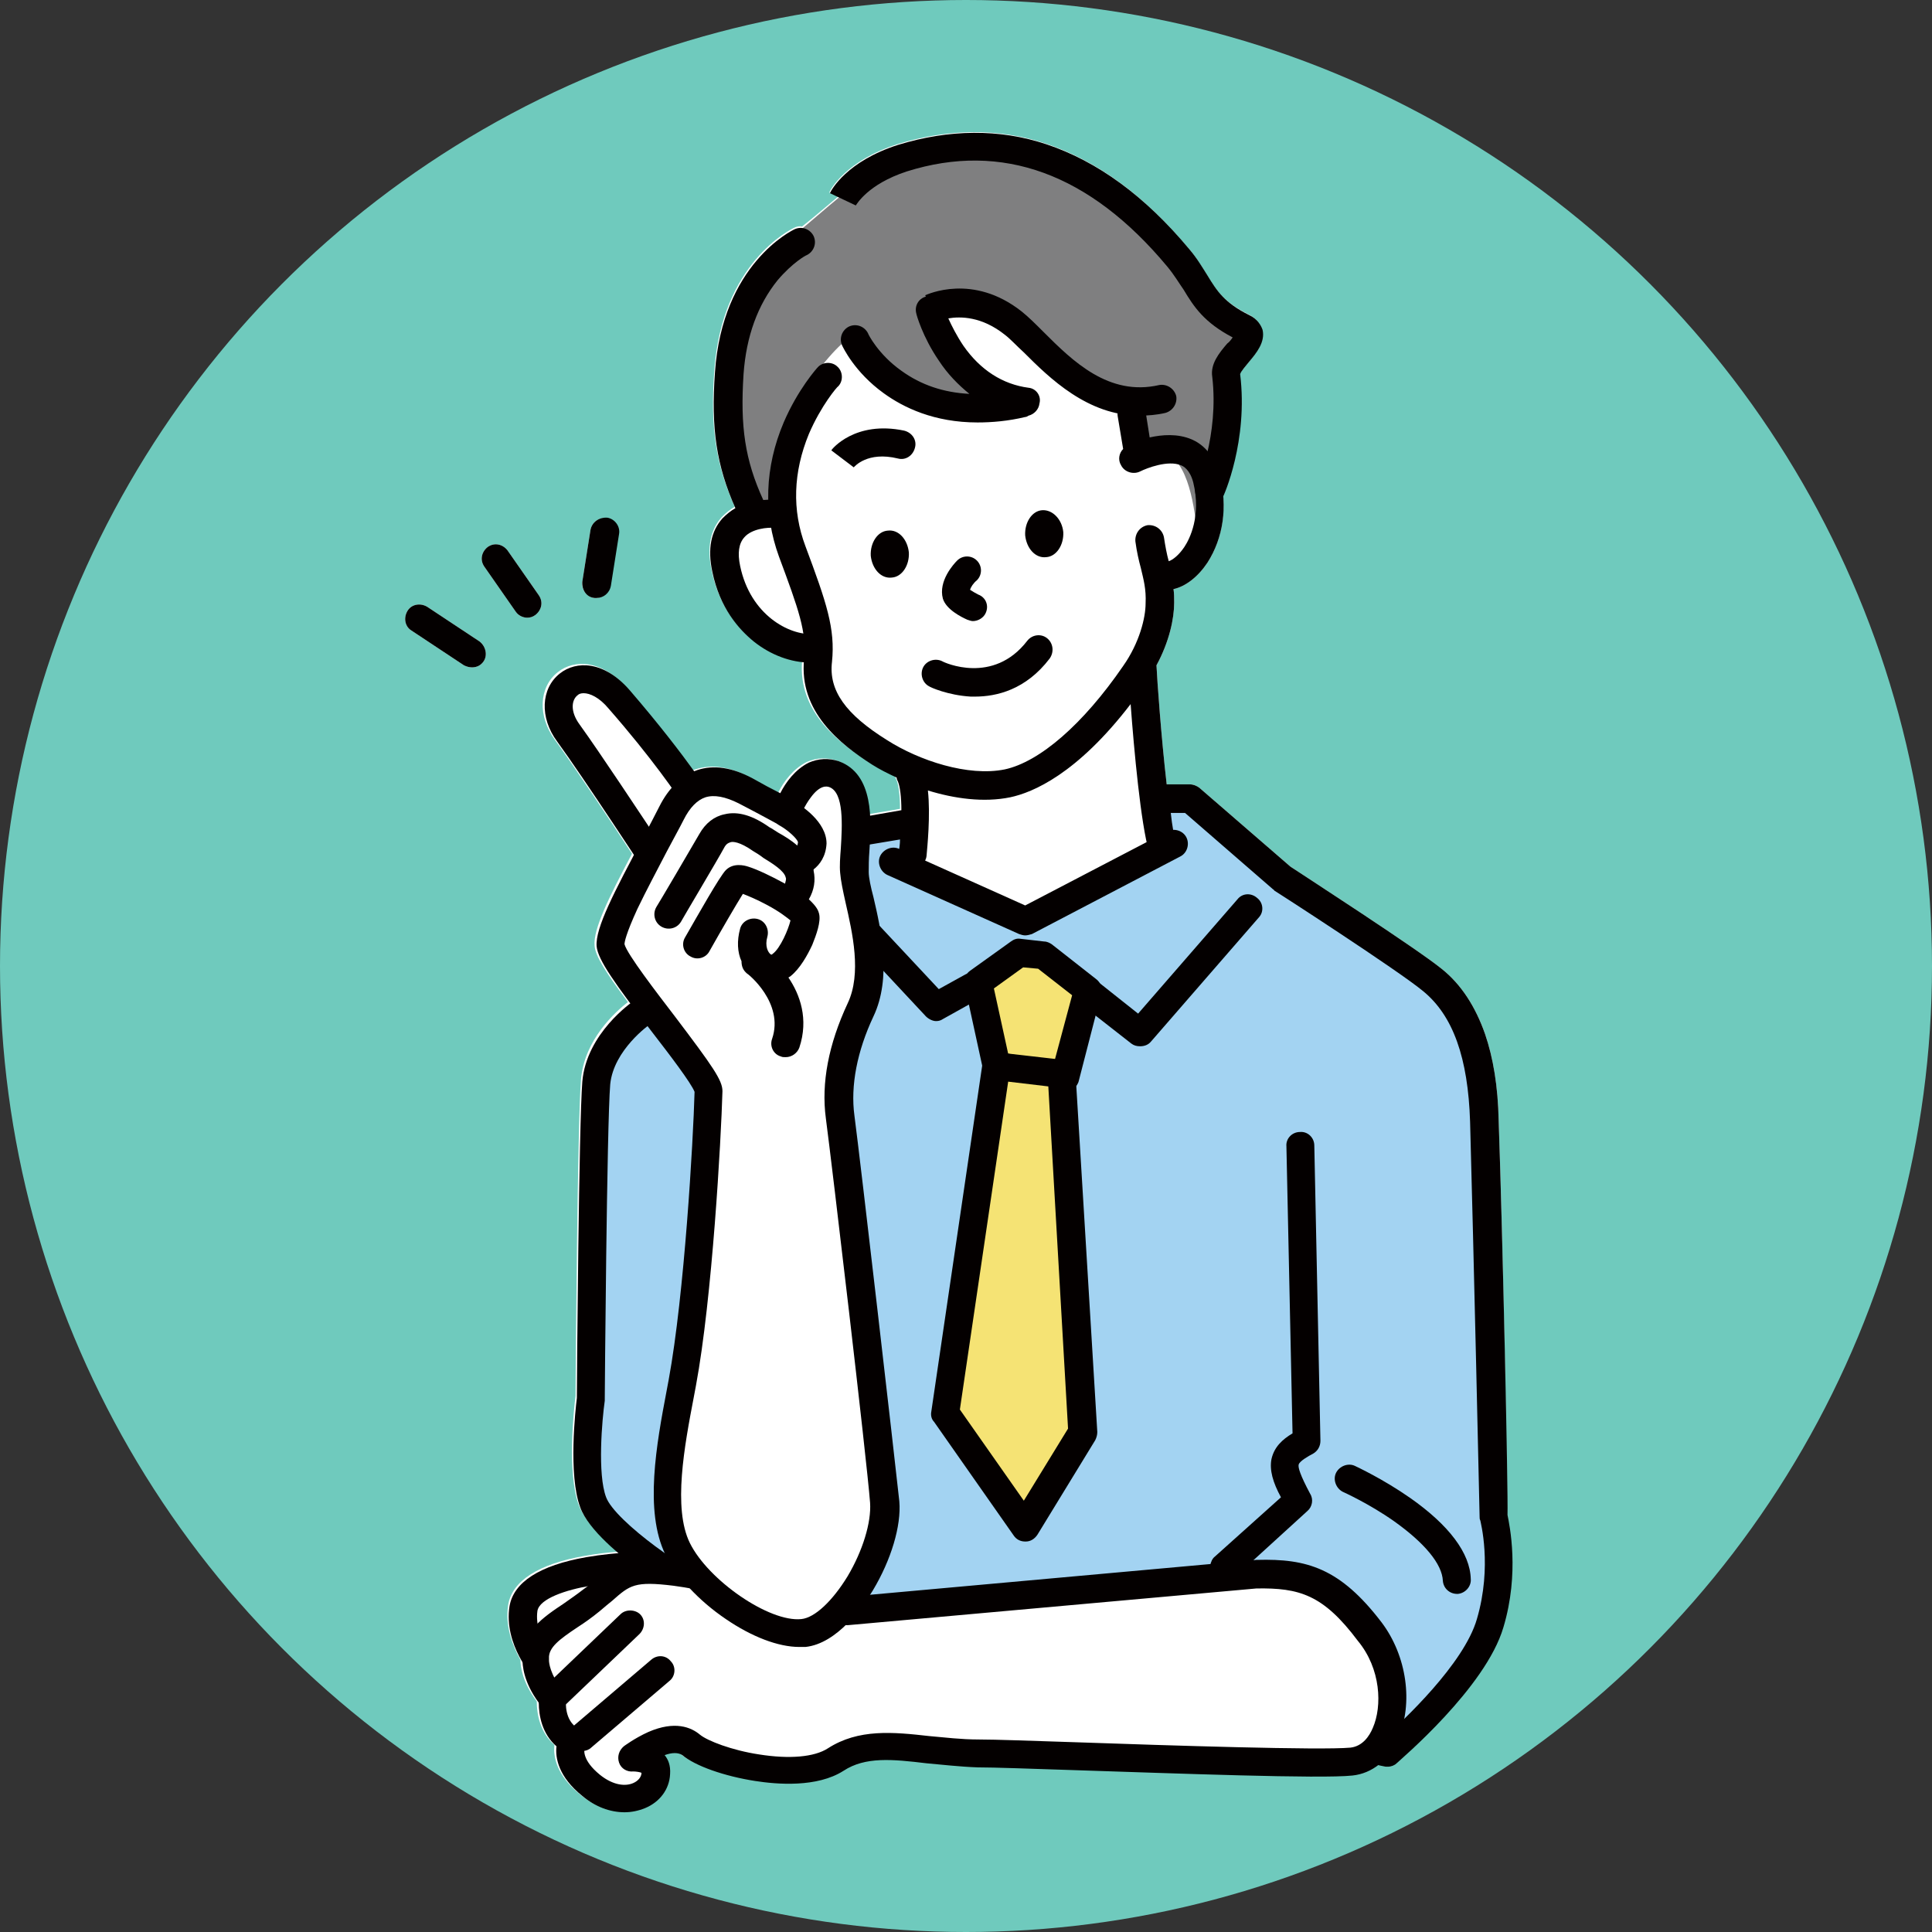 <?xml version="1.0" encoding="utf-8"?>
<!-- Generator: Adobe Illustrator 26.2.1, SVG Export Plug-In . SVG Version: 6.00 Build 0)  -->
<!DOCTYPE svg PUBLIC "-//W3C//DTD SVG 1.1//EN" "http://www.w3.org/Graphics/SVG/1.1/DTD/svg11.dtd">
<svg version="1.1" id="_xEFF5__xEED3__x5F_1" xmlns:x="http://ns.adobe.com/Extensibility/1.0/" xmlns:i="http://ns.adobe.com/AdobeIllustrator/10.0/" xmlns:graph="http://ns.adobe.com/Graphs/1.0/"
	 xmlns="http://www.w3.org/2000/svg" xmlns:xlink="http://www.w3.org/1999/xlink" x="0px" y="0px" viewBox="0 0 284 284"
	 style="enable-background:new 0 0 284 284;" xml:space="preserve">
<rect x="0" y="0" width="284" height="284" fill="#333333" stroke="none"/>
<style type="text/css">
	.st0{fill:#6FCABD;}
	.st1{fill:#FFFFFF;}
	.st2{fill-rule:evenodd;clip-rule:evenodd;fill:#7F7F80;}
	.st3{fill-rule:evenodd;clip-rule:evenodd;fill:#A3D3F2;}
	.st4{fill-rule:evenodd;clip-rule:evenodd;fill:#040000;}
	.st5{fill:#040000;}
	.st6{fill-rule:evenodd;clip-rule:evenodd;fill:#FFFFFF;}
	.st7{fill-rule:evenodd;clip-rule:evenodd;fill:#F5E374;}
</style>
<circle class="st0" cx="142" cy="142" r="142"/>
<g>
	<path class="st1" d="M220.3,164.7c-0.1-5-0.8-9.2-2-12.7c-1.4-4-3.5-7.3-6.4-9.6c-3.7-3-20.4-13.8-22.2-15l-13.4-11.6
		c-0.4-0.3-0.9-0.5-1.4-0.5l-3.4,0c-0.8-6.9-1.4-15.3-1.5-17.5c1.9-3.5,2.6-6.9,2.6-9.2c0-0.7,0-1.4-0.1-2c1.8-0.4,3.6-1.8,5-3.9
		c1.8-2.8,2.6-6.3,2.3-9.9c0.8-1.9,3.5-9.1,2.4-17.7c0.1-0.4,0.9-1.3,1.3-1.8c1.1-1.3,2.4-2.9,2-4.7c-0.1-0.7-0.6-1.7-2-2.4
		c-3.6-1.8-4.7-3.5-6.1-5.8c-0.7-1.1-1.5-2.5-2.7-3.9c-6.5-7.8-13.5-12.9-21-15.4c-6.9-2.3-14.3-2.2-21.8,0.1
		c-7.5,2.4-9.8,6.6-10,7.1l1.3,0.6c-1.7,1.4-3.4,2.9-5.3,4.4c-0.4-0.1-0.8,0-1.2,0.2c-0.4,0.2-10.6,5.1-11.7,21
		c-0.6,8.2,0.2,13.7,3,20c-0.7,0.4-1.3,0.9-1.9,1.5c-1.7,1.9-2.2,4.5-1.5,7.8c1.1,5.4,3.9,8.5,6.1,10.3c2.2,1.7,4.8,2.8,7.2,3.1
		c-0.6,7.5,5.5,12.1,10.1,15c1.1,0.7,2.3,1.3,3.6,1.9c0,0.2,0.1,0.4,0.2,0.6c0.3,0.7,0.5,2.3,0.5,4.2l-4.7,0.8
		c-0.2-3.4-1.2-6.7-4.6-7.9c-1.5-0.5-3-0.4-4.4,0.2c-2,1-3.4,2.9-4.2,4.5c-1.2-0.6-2.7-1.4-4.1-2.2c-3-1.6-5.7-2-8.1-1.2
		c-0.1,0-0.2,0.1-0.4,0.1c-2.1-2.9-5.2-6.9-9.5-11.9c-3.8-4.4-7.9-4.4-10.3-2.5c-2.8,2.2-3,6.5-0.4,10c2.9,4,8.5,12.4,11.3,16.7
		c-3.5,6.6-5.7,11.1-5.5,13.5c0.1,1.5,1.6,3.9,4.9,8.3c-1.8,1.4-6.4,5.5-6.9,11.4c-0.5,6.1-0.8,43.5-0.8,46.5
		c-0.2,1.6-1.3,11.3,0.5,16.1c0.9,2.3,3.3,4.8,5.7,6.8c-1.4,0.1-3.1,0.3-4.8,0.6c-6.9,1.2-10.7,3.7-11.3,7.2
		c-0.5,3.2,0.7,6.1,1.8,8.1c0,1,0.3,3.3,2.4,6.1c0,1.9,0.5,4.6,2.6,6.4c-0.2,1.7,0.3,4.5,3.8,7.3c1.9,1.6,4.1,2.4,6.2,2.4
		c1,0,2-0.2,3-0.6c2.2-0.9,3.6-2.8,3.7-5c0.1-1.3-0.3-2.2-0.8-2.8c1.1-0.4,2-0.4,2.6,0c1.9,1.6,6.2,3.1,10.7,3.8
		c3.2,0.5,9.1,1,13-1.5c3.2-2.1,7.2-1.7,12.2-1.1c2.3,0.2,4.8,0.5,7.5,0.6c2.5,0,7.8,0.2,14,0.4c15.4,0.5,36.5,1.3,41.1,0.8
		c1.5-0.1,2.8-0.7,4-1.6c0.6,0.1,0.9,0.2,1,0.2c0.1,0,0.2,0,0.3,0c0.5,0,1-0.2,1.3-0.5c0.5-0.5,13.1-11.1,15.7-20
		c2.4-8,0.9-15,0.6-16.5C221.7,219.3,220.9,181.9,220.3,164.7z"/>
	<path class="st1" d="M89.2,76.2C88,76,87,76.8,86.8,77.9l-1.2,7.6c-0.2,1.1,0.6,2.2,1.7,2.4c0.1,0,0.2,0,0.3,0c1,0,1.9-0.7,2.1-1.8
		l1.2-7.6C91.1,77.4,90.3,76.4,89.2,76.2z"/>
	<path class="st1" d="M74.6,80.9c-0.7-0.9-1.9-1.2-2.9-0.5c-0.9,0.7-1.2,1.9-0.5,2.9l4.6,6.6c0.4,0.6,1.1,0.9,1.7,0.9
		c0.4,0,0.8-0.1,1.2-0.4c0.9-0.7,1.2-1.9,0.5-2.9L74.6,80.9z"/>
	<path class="st1" d="M70.5,94.3l-7.7-5.1c-1-0.6-2.3-0.4-2.9,0.6c-0.6,1-0.4,2.3,0.6,2.9l7.7,5.1c0.4,0.2,0.8,0.3,1.2,0.3
		c0.7,0,1.3-0.3,1.7-0.9C71.7,96.3,71.4,95,70.5,94.3z"/>
	<g>
		<path class="st2" d="M177.2,43.6c-2.5-2.5-5.4-7.1-7.5-10c-7.7-10.5-25.2-11.6-33.6-10.7c-8.4,0.9-13.1,6.8-20.4,12.5
			c-7.3,5.6-7.6,11.6-8.9,21.5c-0.6,4.4,0.8,15.1,2.5,17.4c2,2.7,4.6-1,4.6-1s1.1-11.1,4.8-16.7c3.8-5.5,6.3-7.1,6.3-7.1
			s3.3,5.5,9.7,8.2c5.3,2.2,9.1,1.8,17.4,1c0.8-0.1-6-1.5-9.9-4.9c-3.9-3.5-5.1-9-4.4-9c2.2-0.1,7.2-1.2,11.1,2.8
			c7.2,7.4,17,11.6,17,11.6l0.1,6.2c0.1,0,4.8-0.7,7.3,2.9c2.5,3.6,2.7,11.3,2.7,11.3s3.3-9.4,4.9-19.4c0.2-1.6-0.1-4.6,0.6-6.9
			c0.5-1.8,2.1-2.7,1.4-4.5C181.7,46.3,179.6,46,177.2,43.6z"/>
		<path class="st3" d="M218.5,153.7l-7.6-9l-20.1-13.2l-15.8-14.1l-5.3,0.1c0.9,3.7,0.4,4.9,2,6.6l-19.5,10.2l-18.1-5.8l0-7.6
			l-5.9,0.9L106,138l-17.1,15.7l-2.3,44.2l1,22.5l6.5,8.1L195.3,253l12.6,0.3l7.3-5.8l5.9-9.1l-1.8-52.6L218.5,153.7z"/>
		<path class="st4" d="M153.2,75c-1.5,0.1-2.6,1.8-2.5,3.7c0.2,1.9,1.5,3.4,3.1,3.2c1.5-0.1,2.6-1.8,2.5-3.7
			C156.1,76.3,154.7,74.9,153.2,75z"/>
		<path class="st4" d="M130.5,78c-1.5,0.1-2.6,1.8-2.5,3.7c0.2,1.9,1.5,3.4,3.1,3.2c1.5-0.1,2.6-1.8,2.5-3.7
			C133.4,79.3,132.1,77.8,130.5,78z"/>
		<path class="st5" d="M142.2,91.1c0.3,0.1,0.6,0.2,0.8,0.2c0.8,0,1.6-0.5,1.9-1.2c0.5-1.1,0-2.3-1.1-2.7c-0.4-0.2-0.9-0.5-1.2-0.7
			c0.1-0.4,0.5-1,1-1.4c0.8-0.8,0.8-2.1,0-2.9c-0.8-0.8-2.1-0.8-2.9,0c-0.5,0.5-2.8,3-2.1,5.6C139.1,89.6,141.3,90.7,142.2,91.1z
			 M142.6,86.8C142.6,86.8,142.6,86.8,142.6,86.8S142.6,86.8,142.6,86.8z"/>
		<path class="st5" d="M122.2,66.2l3.3,2.5l0,0c0.1-0.1,2-2.4,6.5-1.3c1.1,0.3,2.2-0.4,2.5-1.6c0.3-1.1-0.4-2.2-1.6-2.5
			C125.7,61.8,122.3,66,122.2,66.2z"/>
		<path class="st5" d="M106.2,233c-4.7-1.4-15.8-9.4-17.1-12.9c-1.3-3.4-0.6-11.4-0.2-14.2c0-0.1,0-0.2,0-0.3
			c0-0.4,0.3-40.2,0.8-46.2c0.5-5.1,5.8-8.8,5.8-8.8c1-0.6,1.2-1.9,0.6-2.9c-0.6-1-1.9-1.2-2.9-0.6c-0.3,0.2-7,4.8-7.6,11.9
			c-0.5,6.1-0.8,43.5-0.8,46.5c-0.2,1.6-1.3,11.3,0.5,16.1c1.2,3.3,6,7.2,8.8,9.2c4.1,3,8.4,5.5,11.1,6.2c0.2,0.1,0.4,0.1,0.6,0.1
			c0.9,0,1.7-0.6,2-1.5C108,234.4,107.3,233.3,106.2,233z"/>
		<path class="st5" d="M220.3,164.7c-0.1-5-0.8-9.2-2-12.7c-1.4-4-3.5-7.3-6.4-9.6c-3.7-3-20.4-13.8-22.2-15l-13.4-11.6
			c-0.4-0.3-0.9-0.5-1.4-0.5l-3.4,0c-0.8-6.9-1.4-15.3-1.5-17.5c1.9-3.5,2.6-6.9,2.6-9.2c0-0.7,0-1.4-0.1-2c1.8-0.4,3.6-1.8,5-3.9
			c2.3-3.6,3-8.2,1.8-12.8c-0.8-3.2-2.7-4.7-4.1-5.3c-2.1-0.9-4.4-0.7-6.2-0.3l-0.6-3.8c-0.2-1.1-1.2-1.9-2.4-1.7
			c-1.1,0.2-1.9,1.2-1.7,2.4l0.8,4.8c-0.6,0.6-0.8,1.6-0.3,2.4c0.5,1,1.8,1.4,2.8,0.9c1-0.5,4.1-1.7,6-0.9c0.3,0.1,1.3,0.6,1.8,2.5
			c1.2,4.9-0.5,8.3-1.3,9.5c-0.8,1.2-1.7,1.9-2.3,2.1c0,0,0,0,0,0c-0.3-1.1-0.5-2.2-0.7-3.5c-0.2-1.1-1.2-1.9-2.4-1.8
			c-1.1,0.2-1.9,1.2-1.8,2.4c0.2,1.5,0.5,2.8,0.8,3.9c0.4,1.7,0.8,3.1,0.7,5.2c0,2.1-0.9,5.8-3.3,9.2c-5.9,8.6-12.3,14.1-17.4,15.2
			c-5.4,1.1-12.6-1.3-17.3-4.3c-6.1-3.8-8.6-7.3-8.1-11.5c0.5-4.9-0.8-8.7-3.9-17c-2-5.3-1.8-10.9,0.5-16.5c1.8-4.2,4.2-7,4.3-7
			c0.8-0.8,0.7-2.2-0.1-2.9c-0.8-0.8-2.2-0.7-2.9,0.1c-0.1,0.1-2.9,3.2-5,8.1c-2.8,6.6-3,13.4-0.7,19.7c2.9,7.8,4.1,11.1,3.7,15.1
			c-0.8,7.7,5.3,12.5,10,15.5c1.1,0.7,2.3,1.3,3.6,1.9c0,0.2,0.1,0.4,0.2,0.6c0.3,0.7,0.5,2.3,0.5,4.2l-6.3,1.1
			c-1.1,0.2-1.9,1.3-1.7,2.4c0.2,1.1,1.3,1.9,2.4,1.7l5.4-0.9c0,0.7-0.1,1.3-0.2,1.9c-0.1,1.1,0.7,2.2,1.8,2.3
			c1.1,0.1,2.2-0.7,2.3-1.8c0.1-1.2,0.6-5.9,0.2-9.6c3.9,1.2,8.2,1.8,12.1,1c3.3-0.7,9.8-3.4,17.7-13.7c0.5,6.8,1.5,17.6,2.7,21.7
			c0.3,1.1,1.5,1.8,2.6,1.4c1.1-0.3,1.8-1.5,1.4-2.6c-0.3-1-0.6-2.6-0.8-4.5l2.1,0l12.9,11.2c0.1,0.1,0.2,0.1,0.2,0.2
			c0.2,0.1,18.3,11.8,21.9,14.8c4.4,3.6,6.6,9.8,6.9,19.2c0.5,17.9,1.4,57.7,1.4,58.1c0,0.2,0,0.3,0.1,0.5c0,0.1,1.8,6.7-0.5,14.5
			c-1.9,6.6-10.9,15-13.6,17.4c-2.7-0.6-10.6-3-14.9-9.5c-0.8-1.2-1.7-2.3-2.5-3.3c-2.4-2.9-4.5-5.5-4.1-11.2l10.2-9.3
			c0.7-0.6,0.9-1.7,0.4-2.5c-1.5-2.8-1.8-3.9-1.7-4.3c0.1-0.5,1.5-1.3,2.1-1.6c0.7-0.4,1.1-1.1,1.1-1.9l-0.9-43.4c0-1.2-1-2.1-2.1-2
			c-1.2,0-2.1,1-2,2.1l0.9,42.2c-1.5,0.9-2.7,2-3.1,3.8c-0.3,1.6,0.2,3.4,1.4,5.6l-9.7,8.7c-0.4,0.3-0.6,0.8-0.7,1.3
			c-0.8,8,2.3,11.7,5,15c0.8,1,1.6,1.9,2.2,3c6.2,9.5,18.1,11.5,18.6,11.6c0.1,0,0.2,0,0.3,0c0.5,0,1-0.2,1.3-0.5
			c0.5-0.5,13.1-11.1,15.7-20c2.4-8,0.9-15,0.6-16.5C221.7,219.3,220.9,181.9,220.3,164.7z"/>
		<g>
			<path class="st6" d="M77,236.5c-0.7,4.8,3.2,9,3.2,9l15.2-15.3C95.4,230.2,77.9,230.2,77,236.5z"/>
			<path class="st5" d="M95.4,228.1C95.4,228.1,95.4,228.1,95.4,228.1c-0.2,0-4.6,0-9.2,0.8c-6.9,1.2-10.7,3.7-11.3,7.2
				c-0.9,5.7,3.5,10.5,3.7,10.7c0.4,0.4,0.9,0.7,1.5,0.7c0,0,0,0,0,0c0.6,0,1.1-0.2,1.5-0.6l15.2-15.3c0.6-0.6,0.8-1.5,0.4-2.3
				C97,228.6,96.2,228.1,95.4,228.1z M80.4,242.3c-0.8-1.4-1.7-3.4-1.4-5.5c0.3-1.8,4.2-3.1,7.8-3.7c1.1-0.2,2.2-0.3,3.2-0.4
				L80.4,242.3z"/>
		</g>
		<g>
			<path class="st6" d="M184.8,231.4l-60.2,5.4c0,0-17.3-4.7-25.2-5.7c-7.8-1-8.1,0.6-12.4,4.2c-3.6,3-8.5,4.7-8.3,8.7
				c0,0-0.2,2.5,2.5,5.8c0,0-0.6,4.3,2.8,6.2c0,0-1.6,3,2.8,6.6c4.4,3.6,9.2,1.6,9.5-1.7c0.2-2.7-3.4-2.4-3.4-2.4s5.6-4.3,8.7-1.8
				c3,2.5,15.7,5.7,21.3,2.1c5.5-3.6,12.2-1,20.9-0.9s48.5,1.9,54.9,1.3c6.4-0.6,8.3-11.9,2.9-19.1
				C196.1,232.7,192,231.2,184.8,231.4z"/>
			<path class="st5" d="M184.8,229.3c0,0-0.1,0-0.1,0l-59.8,5.4c-2.6-0.7-17.7-4.7-25.1-5.7c-7.3-0.9-9,0.3-12.3,3.2
				c-0.5,0.5-1,0.9-1.7,1.4c-0.9,0.7-1.9,1.4-2.9,2.1c-3,2-6.3,4.2-6.1,8.2c0,0.8,0.1,3.3,2.4,6.4c0,1.9,0.5,4.6,2.6,6.4
				c-0.2,1.7,0.3,4.5,3.8,7.3c1.9,1.6,4.1,2.4,6.2,2.4c1,0,2-0.2,3-0.6c2.2-0.9,3.6-2.8,3.7-5c0.1-1.3-0.3-2.2-0.8-2.8
				c1.1-0.4,2-0.4,2.6,0c1.9,1.6,6.2,3.1,10.7,3.8c3.2,0.5,9.1,1,13-1.5c3.2-2.1,7.2-1.7,12.2-1.1c2.3,0.2,4.8,0.5,7.5,0.6
				c2.5,0,7.8,0.2,14,0.4c15.4,0.5,36.5,1.3,41.1,0.8c2.9-0.3,5.4-2.3,6.7-5.4c2.3-5.2,1.3-12.2-2.4-17.1
				C197,230.5,192.1,229.1,184.8,229.3z M80.9,244.1C80.9,244.1,80.9,244.1,80.9,244.1C80.9,244.1,80.9,244.1,80.9,244.1z
				 M201.8,254c-0.5,1.2-1.5,2.7-3.3,2.9c-4.4,0.4-26.2-0.3-40.6-0.8c-6.2-0.2-11.5-0.4-14.1-0.4c-2.5,0-4.9-0.3-7.2-0.5
				c-5.3-0.6-10.4-1.1-14.9,1.8c-2,1.3-5.7,1.6-10.1,0.9c-4-0.6-7.6-2-8.7-2.9c-1.3-1.1-3.7-2.1-7.6-0.4c-2,0.9-3.6,2.1-3.6,2.1
				c-0.7,0.6-1,1.5-0.7,2.4c0.3,0.9,1.2,1.4,2.1,1.3c0.4,0,1,0.1,1.2,0.2c0,0,0,0,0,0c0,0.6-0.5,1.2-1.2,1.5
				c-1.1,0.5-2.9,0.4-4.9-1.2c-2.7-2.2-2.3-3.7-2.3-4c0.3-0.5,0.4-1,0.2-1.5c-0.1-0.6-0.6-1-1.1-1.3c-2.1-1.2-1.8-4-1.8-4.1
				c0.1-0.6-0.1-1.1-0.5-1.6c-1.9-2.3-2-4.1-2-4.3c0-0.1,0-0.2,0-0.3c-0.1-1.6,1.5-2.8,4.2-4.6c1.1-0.7,2.2-1.5,3.3-2.4
				c0.7-0.6,1.3-1.1,1.8-1.5c2.6-2.3,3.3-2.9,9-2.2c7.6,1,24.7,5.6,24.9,5.7c0.2,0.1,0.5,0.1,0.7,0.1l60.1-5.4
				c6.3-0.1,9.8,0.9,14.9,7.7C203,245.3,203.2,250.8,201.8,254z"/>
		</g>
		<path class="st5" d="M91.2,237.3l-11.4,10.9c-0.8,0.8-0.9,2.1-0.1,2.9c0.4,0.4,1,0.6,1.5,0.6c0.5,0,1-0.2,1.4-0.6l11.4-10.9
			c0.8-0.8,0.9-2.1,0.1-2.9C93.4,236.6,92,236.5,91.2,237.3z"/>
		<path class="st5" d="M153.9,93.8c-0.9-0.7-2.2-0.5-2.9,0.4c-5,6.5-12.2,3.2-12.5,3c-1-0.5-2.3-0.1-2.8,0.9c-0.5,1-0.1,2.3,0.9,2.8
			c0.1,0.1,2.7,1.3,6.1,1.5c0.2,0,0.4,0,0.6,0c3.2,0,7.5-1,11-5.6C155,95.8,154.8,94.5,153.9,93.8z"/>
		<path class="st5" d="M119.5,93.2c-3.5,0.2-9.2-2.8-10.7-10c-0.4-1.9-0.2-3.3,0.6-4.2c1.1-1.3,3.5-1.5,4.4-1.4
			c1.1,0.1,2.1-0.8,2.2-1.9c0.1-1.1-0.8-2.1-1.9-2.2c-0.2,0-0.9-0.1-1.9,0c-2.7-5.9-3.4-10.8-2.9-18.5c0.4-5.6,2.1-10.2,5-13.8
			c2.2-2.6,4.2-3.7,4.3-3.7c1-0.5,1.5-1.7,1-2.8c-0.5-1-1.7-1.5-2.8-1c-0.4,0.2-10.6,5.1-11.7,21c-0.6,8.2,0.2,13.7,3,20
			c-0.7,0.4-1.3,0.9-1.9,1.5c-1.7,1.9-2.2,4.5-1.5,7.8c1.1,5.4,3.9,8.5,6.1,10.3c2.5,2,5.5,3.1,8.3,3.1c0.2,0,0.4,0,0.5,0
			c1.1-0.1,2-1,2-2.2C121.7,94,120.7,93.1,119.5,93.2z"/>
		<path class="st5" d="M92.6,101.5c-3.8-4.4-7.9-4.4-10.3-2.5c-2.8,2.2-3,6.5-0.4,10c4,5.5,13,19.3,13.1,19.4
			c0.4,0.5,0.9,0.9,1.6,0.9c0,0,0.1,0,0.1,0c0.6,0,1.2-0.3,1.6-0.7l6.9-7.9c0.6-0.7,0.7-1.7,0.2-2.4
			C105.2,118,101.3,111.6,92.6,101.5z M96.9,123.8c-2.8-4.2-8.6-13-11.7-17.3c-1.4-1.9-1.2-3.6-0.3-4.3c0.2-0.2,0.5-0.3,0.9-0.3
			c0.9,0,2.3,0.6,3.7,2.3c6.3,7.2,10,12.6,11.5,14.9L96.9,123.8z"/>
		<g>
			<path class="st6" d="M123.5,164.3c-0.6-4.6,0.3-9.9,3-15.8c3.2-6.9-0.7-16.4-0.9-20.1c-0.2-3.8,1.8-12.7-3-14.4
				c-4.5-1.6-6.9,5.7-6.9,5.7s-3.1-1.7-6.1-3.3c-4.1-2.1-8.2-2.2-10.9,3.3c-2.4,4.9-9.2,16.4-9,19.4c0.3,3,14.4,19.2,14.4,21.3
				c-0.1,6.9-1.5,30.1-3.8,42.9c-1.4,7.8-3.7,18.3-0.7,24.4c3,6.1,12.7,12.9,18.5,12.4c5.8-0.6,12.5-12.5,11.9-19.1
				C129.5,214.3,124.4,171,123.5,164.3z"/>
			<path class="st5" d="M125.6,164c-0.6-4.4,0.4-9.5,2.8-14.6c2.7-5.7,1.1-12.8,0-17.5c-0.4-1.5-0.7-2.9-0.7-3.7
				c0-0.8,0-1.9,0.1-3.1c0.3-4.5,0.7-11.3-4.5-13.2c-1.5-0.5-3-0.4-4.4,0.2c-2,1-3.4,2.9-4.2,4.5c-1.2-0.6-2.7-1.4-4.1-2.2
				c-3-1.6-5.7-2-8.1-1.2c-2.3,0.8-4.2,2.6-5.6,5.4c-0.6,1.2-1.5,2.9-2.4,4.6c-4.2,7.9-7,13.2-6.8,15.9c0.2,2,2.6,5.4,8.3,12.8
				c2.4,3.1,5.6,7.3,6.1,8.6c-0.2,7.3-1.5,29.8-3.8,42.3c-0.1,0.5-0.2,1.1-0.3,1.6c-1.5,7.9-3.3,17.7-0.2,24.1
				c1.6,3.2,4.9,6.8,8.9,9.5c3.8,2.6,7.7,4.1,10.8,4.1c0.3,0,0.6,0,0.9,0c4.7-0.5,8.5-6,9.9-8.3c2.7-4.5,4.2-9.5,3.9-13.1
				C131.5,214.2,126.5,170.8,125.6,164z M124.6,231.7c-2.2,3.6-4.8,6.1-6.8,6.3c-4.7,0.5-13.7-5.7-16.4-11.2
				c-2.5-5.1-0.8-14.2,0.6-21.5c0.1-0.5,0.2-1.1,0.3-1.6c2.4-12.9,3.7-36.2,3.9-43.3c0-1.6-1.4-3.6-7-11c-2.6-3.4-7-9.1-7.4-10.6
				c0-0.3,0.2-1.5,1.9-5.2c1.3-2.7,2.9-5.7,4.3-8.4c1-1.9,1.9-3.5,2.5-4.7c0.9-1.8,2-2.9,3.2-3.3c1.3-0.4,2.9-0.1,4.9,0.9
				c2.9,1.5,6,3.2,6,3.2c0.5,0.3,1.2,0.3,1.8,0.1c0.6-0.2,1-0.7,1.2-1.3c0,0,0.6-1.6,1.6-2.9c1.4-1.9,2.4-1.6,2.7-1.5
				c2.2,0.8,1.9,5.7,1.7,9c-0.1,1.3-0.2,2.6-0.1,3.6c0.1,1.2,0.4,2.6,0.8,4.4c1,4.4,2.4,10.4,0.3,14.8c-2.8,6-3.9,11.7-3.2,16.9
				c0.9,6.8,6,50,6.5,56.5C128.1,223.8,126.8,228,124.6,231.7z M102.1,160.7L102.1,160.7L102.1,160.7z"/>
		</g>
		<path class="st5" d="M116.7,117.8c-1-0.6-2.3-0.2-2.8,0.8c-0.6,1-0.2,2.3,0.8,2.8c1.2,0.7,2.5,1.9,2.6,2.4c0,0.2-0.1,0.4-0.1,0.5
			c-0.9-0.8-1.9-1.4-2.8-1.9c-0.5-0.3-0.9-0.6-1.3-0.8c-2.4-1.7-4.6-2.4-6.6-1.9c-1.5,0.3-2.8,1.3-3.7,2.9
			c-0.8,1.4-6.2,10.6-6.3,10.7c-0.6,1-0.3,2.3,0.7,2.9c1,0.6,2.3,0.3,2.9-0.7c0.2-0.4,5.5-9.3,6.3-10.8c0.4-0.8,0.8-0.8,1-0.9
			c0.3-0.1,1.3-0.1,3.3,1.3c0.5,0.3,1,0.6,1.5,1c1.3,0.8,3.1,1.9,3.3,2.9c0.1,0.2,0,0.5-0.1,0.9c-2-1.1-4.1-2.1-5.4-2.5
			c-0.6-0.2-2.2-0.6-3.3,0.5c-0.9,0.9-4.1,6.6-6,9.9c-0.6,1-0.2,2.3,0.8,2.8c1,0.6,2.3,0.2,2.8-0.8c1.8-3.2,3.9-6.8,4.9-8.4
			c0.8,0.3,2,0.8,3.5,1.6c1.9,1,3,1.9,3.5,2.3c-0.3,1.3-1.5,4.1-2.6,4.9c-0.2,0.2-0.2,0.1-0.3,0.1c-0.4-0.3-0.9-1.2-0.5-2.6
			c0.3-1.1-0.3-2.3-1.4-2.6c-1.1-0.3-2.3,0.3-2.6,1.4c-0.5,1.8-0.4,3.5,0.2,4.8c0,0.7,0.2,1.3,0.8,1.8c0.1,0,5.5,4.3,3.7,9.6
			c-0.4,1.1,0.2,2.3,1.3,2.6c0.2,0.1,0.4,0.1,0.7,0.1c0.9,0,1.7-0.6,2-1.4c1.4-4.2,0.1-7.8-1.6-10.3c0.1-0.1,0.2-0.1,0.3-0.2
			c1.4-1.1,2.5-3.1,3.2-4.6c0.6-1.5,1.3-3.4,1-4.6c-0.1-0.4-0.3-1-1.5-2.1c0.8-1.4,1-2.8,0.7-4.2c0-0.1,0-0.1,0-0.2
			c0.9-0.7,1.8-1.9,1.9-3.8C121.5,120.8,117.8,118.4,116.7,117.8z M117.2,123.8C117.2,123.8,117.2,123.8,117.2,123.8
			S117.2,123.8,117.2,123.8z"/>
		<path class="st5" d="M171.6,122.2l-20.9,10.9l-18.5-8.3c-1-0.5-2.3,0-2.8,1c-0.5,1,0,2.3,1,2.8l19.4,8.7c0.3,0.1,0.6,0.2,0.9,0.2
			c0.3,0,0.7-0.1,1-0.2l21.8-11.4c1-0.5,1.4-1.8,0.9-2.8C173.9,122.1,172.6,121.7,171.6,122.2z"/>
		<path class="st5" d="M207.3,220.2c-4-2.8-7.9-4.6-8.1-4.7c-1-0.5-2.3,0-2.8,1c-0.5,1,0,2.3,1,2.8c0,0,3.8,1.7,7.5,4.3
			c4.5,3.2,7.1,6.3,7.2,8.8c0.1,1.1,1,1.9,2.1,1.9c0,0,0.1,0,0.1,0c1.1-0.1,2-1.1,1.9-2.2C216.1,228.3,213,224.2,207.3,220.2z"/>
		<g>
			<polygon class="st7" points="149.7,140.1 143.7,144.4 146.4,156.8 156.5,158.4 159.8,145.6 153.3,140.5 			"/>
			<path class="st5" d="M161.1,143.9l-6.5-5.1c-0.3-0.2-0.7-0.4-1.1-0.4L150,138c-0.5-0.1-1,0.1-1.4,0.4l-6,4.3
				c-0.7,0.5-1,1.3-0.8,2.1l2.7,12.4c0.2,0.8,0.9,1.5,1.7,1.6l10.1,1.6c0.1,0,0.2,0,0.3,0c0.9,0,1.8-0.6,2-1.6l3.3-12.8
				C162.1,145.3,161.8,144.4,161.1,143.9z M155,156l-6.8-1.1l-2.1-9.6l4.3-3.1l2.2,0.2l5,3.9L155,156z"/>
		</g>
		<g>
			<polygon class="st7" points="146.4,156.8 138.9,207.8 150.6,224.4 159.1,210.5 156.1,157.9 			"/>
			<path class="st5" d="M158.1,157.8c-0.1-1-0.8-1.8-1.8-2l-9.6-1.1c-1.1-0.1-2.1,0.7-2.3,1.8l-7.5,51c-0.1,0.5,0,1.1,0.4,1.5
				l11.7,16.7c0.4,0.6,1,0.9,1.7,0.9c0,0,0,0,0.1,0c0.7,0,1.3-0.4,1.7-1l8.5-13.9c0.2-0.4,0.3-0.8,0.3-1.2L158.1,157.8z
				 M150.5,220.6l-9.4-13.4l7.1-48.2l5.9,0.7L157,210L150.5,220.6z"/>
		</g>
		<path class="st5" d="M87.4,87.9c0.1,0,0.2,0,0.3,0c1,0,1.9-0.7,2.1-1.8l1.2-7.6c0.2-1.1-0.6-2.2-1.7-2.4C88,76,87,76.8,86.8,77.9
			l-1.2,7.6C85.5,86.7,86.2,87.8,87.4,87.9z"/>
		<path class="st5" d="M70.5,94.3l-7.7-5.1c-1-0.6-2.3-0.4-2.9,0.6c-0.6,1-0.4,2.3,0.6,2.9l7.7,5.1c0.4,0.2,0.8,0.3,1.2,0.3
			c0.7,0,1.3-0.3,1.7-0.9C71.7,96.3,71.4,95,70.5,94.3z"/>
		<path class="st5" d="M74.6,80.9c-0.7-0.9-1.9-1.2-2.9-0.5c-0.9,0.7-1.2,1.9-0.5,2.9l4.6,6.6c0.4,0.6,1.1,0.9,1.7,0.9
			c0.4,0,0.8-0.1,1.2-0.4c0.9-0.7,1.2-1.9,0.5-2.9L74.6,80.9z"/>
		<path class="st5" d="M95.7,244l-11.5,9.8c-0.9,0.7-1,2.1-0.2,2.9c0.4,0.5,1,0.7,1.6,0.7c0.5,0,1-0.2,1.3-0.5l11.5-9.8
			c0.9-0.7,1-2.1,0.2-2.9C97.9,243.3,96.6,243.2,95.7,244z"/>
		<path class="st5" d="M141.8,143.3l-3.8,2.1l-8.7-9.3c-0.8-0.8-2.1-0.9-2.9-0.1c-0.8,0.8-0.9,2.1-0.1,2.9l9.8,10.5
			c0.4,0.4,1,0.7,1.5,0.7c0.4,0,0.7-0.1,1-0.3l5.2-2.9c1-0.6,1.4-1.8,0.8-2.8C144,143.1,142.8,142.7,141.8,143.3z"/>
		<path class="st5" d="M183.6,46.3c-3.6-1.8-4.7-3.5-6.1-5.8c-0.7-1.1-1.5-2.5-2.7-3.9c-6.5-7.8-13.5-12.9-21-15.4
			c-6.9-2.3-14.3-2.2-21.8,0.1c-7.5,2.4-9.8,6.6-10,7.1l3.8,1.8l0,0c0.1-0.1,1.7-3.1,7.5-5c14-4.4,26.9,0.3,38.3,14
			c1,1.2,1.7,2.4,2.4,3.4c1.5,2.5,3,4.8,7.2,7c-0.2,0.3-0.5,0.7-0.8,0.9c-1.2,1.4-2.5,3-2.2,4.9c1,8.6-2.2,15.9-2.3,16
			c-0.5,1,0,2.3,1,2.8c0.3,0.1,0.6,0.2,0.9,0.2c0.8,0,1.5-0.4,1.9-1.2c0.2-0.3,3.8-8.4,2.6-18.2c0.1-0.4,0.9-1.3,1.3-1.8
			c1.1-1.3,2.4-2.9,2-4.7C185.4,47.9,184.9,46.9,183.6,46.3z M182.3,55.2C182.3,55.2,182.3,55.2,182.3,55.2
			C182.3,55.2,182.3,55.2,182.3,55.2z"/>
		<path class="st5" d="M184.8,132c-0.9-0.8-2.2-0.7-2.9,0.2L167.3,149L161,144c-0.9-0.7-2.2-0.5-2.9,0.4c-0.7,0.9-0.5,2.2,0.4,2.9
			l7.8,6.1c0.4,0.3,0.8,0.4,1.3,0.4c0.6,0,1.2-0.2,1.6-0.7l15.9-18.3C185.8,134,185.7,132.7,184.8,132z"/>
		<path class="st5" d="M151.2,57c-3.8-0.5-7.1-2.6-9.6-6.2c-1-1.5-1.7-2.9-2.2-4c1.8-0.3,4.9-0.3,8.3,2.4c0.8,0.6,1.7,1.6,2.8,2.6
			c3.8,3.8,9.4,9.3,17,9.3c1.2,0,2.5-0.1,3.8-0.4c1.1-0.3,1.8-1.4,1.6-2.5c-0.3-1.1-1.4-1.8-2.5-1.6c-7.4,1.7-12.7-3.5-17-7.8
			c-1.2-1.2-2.2-2.2-3.2-3c-7.2-5.7-13.9-2.5-14.2-2.4l0.1,0.2c-1.1,0.3-1.7,1.4-1.4,2.5c0,0.1,0.9,3.4,3.3,6.9
			c1.3,2,2.9,3.6,4.5,4.9c-3.8-0.2-7.1-1.3-10-3.4c-3.4-2.4-4.9-5.4-4.9-5.5c-0.5-1-1.7-1.5-2.8-1c-1,0.5-1.5,1.7-1,2.8
			c0.1,0.2,1.8,3.9,6.1,7c2.9,2.1,7.4,4.3,13.8,4.3c2.1,0,4.5-0.2,7-0.8c0.2,0,0.3-0.1,0.5-0.2c0.8-0.2,1.5-0.9,1.6-1.8
			C153.1,58.2,152.3,57.1,151.2,57z"/>
	</g>
</g>
</svg>
